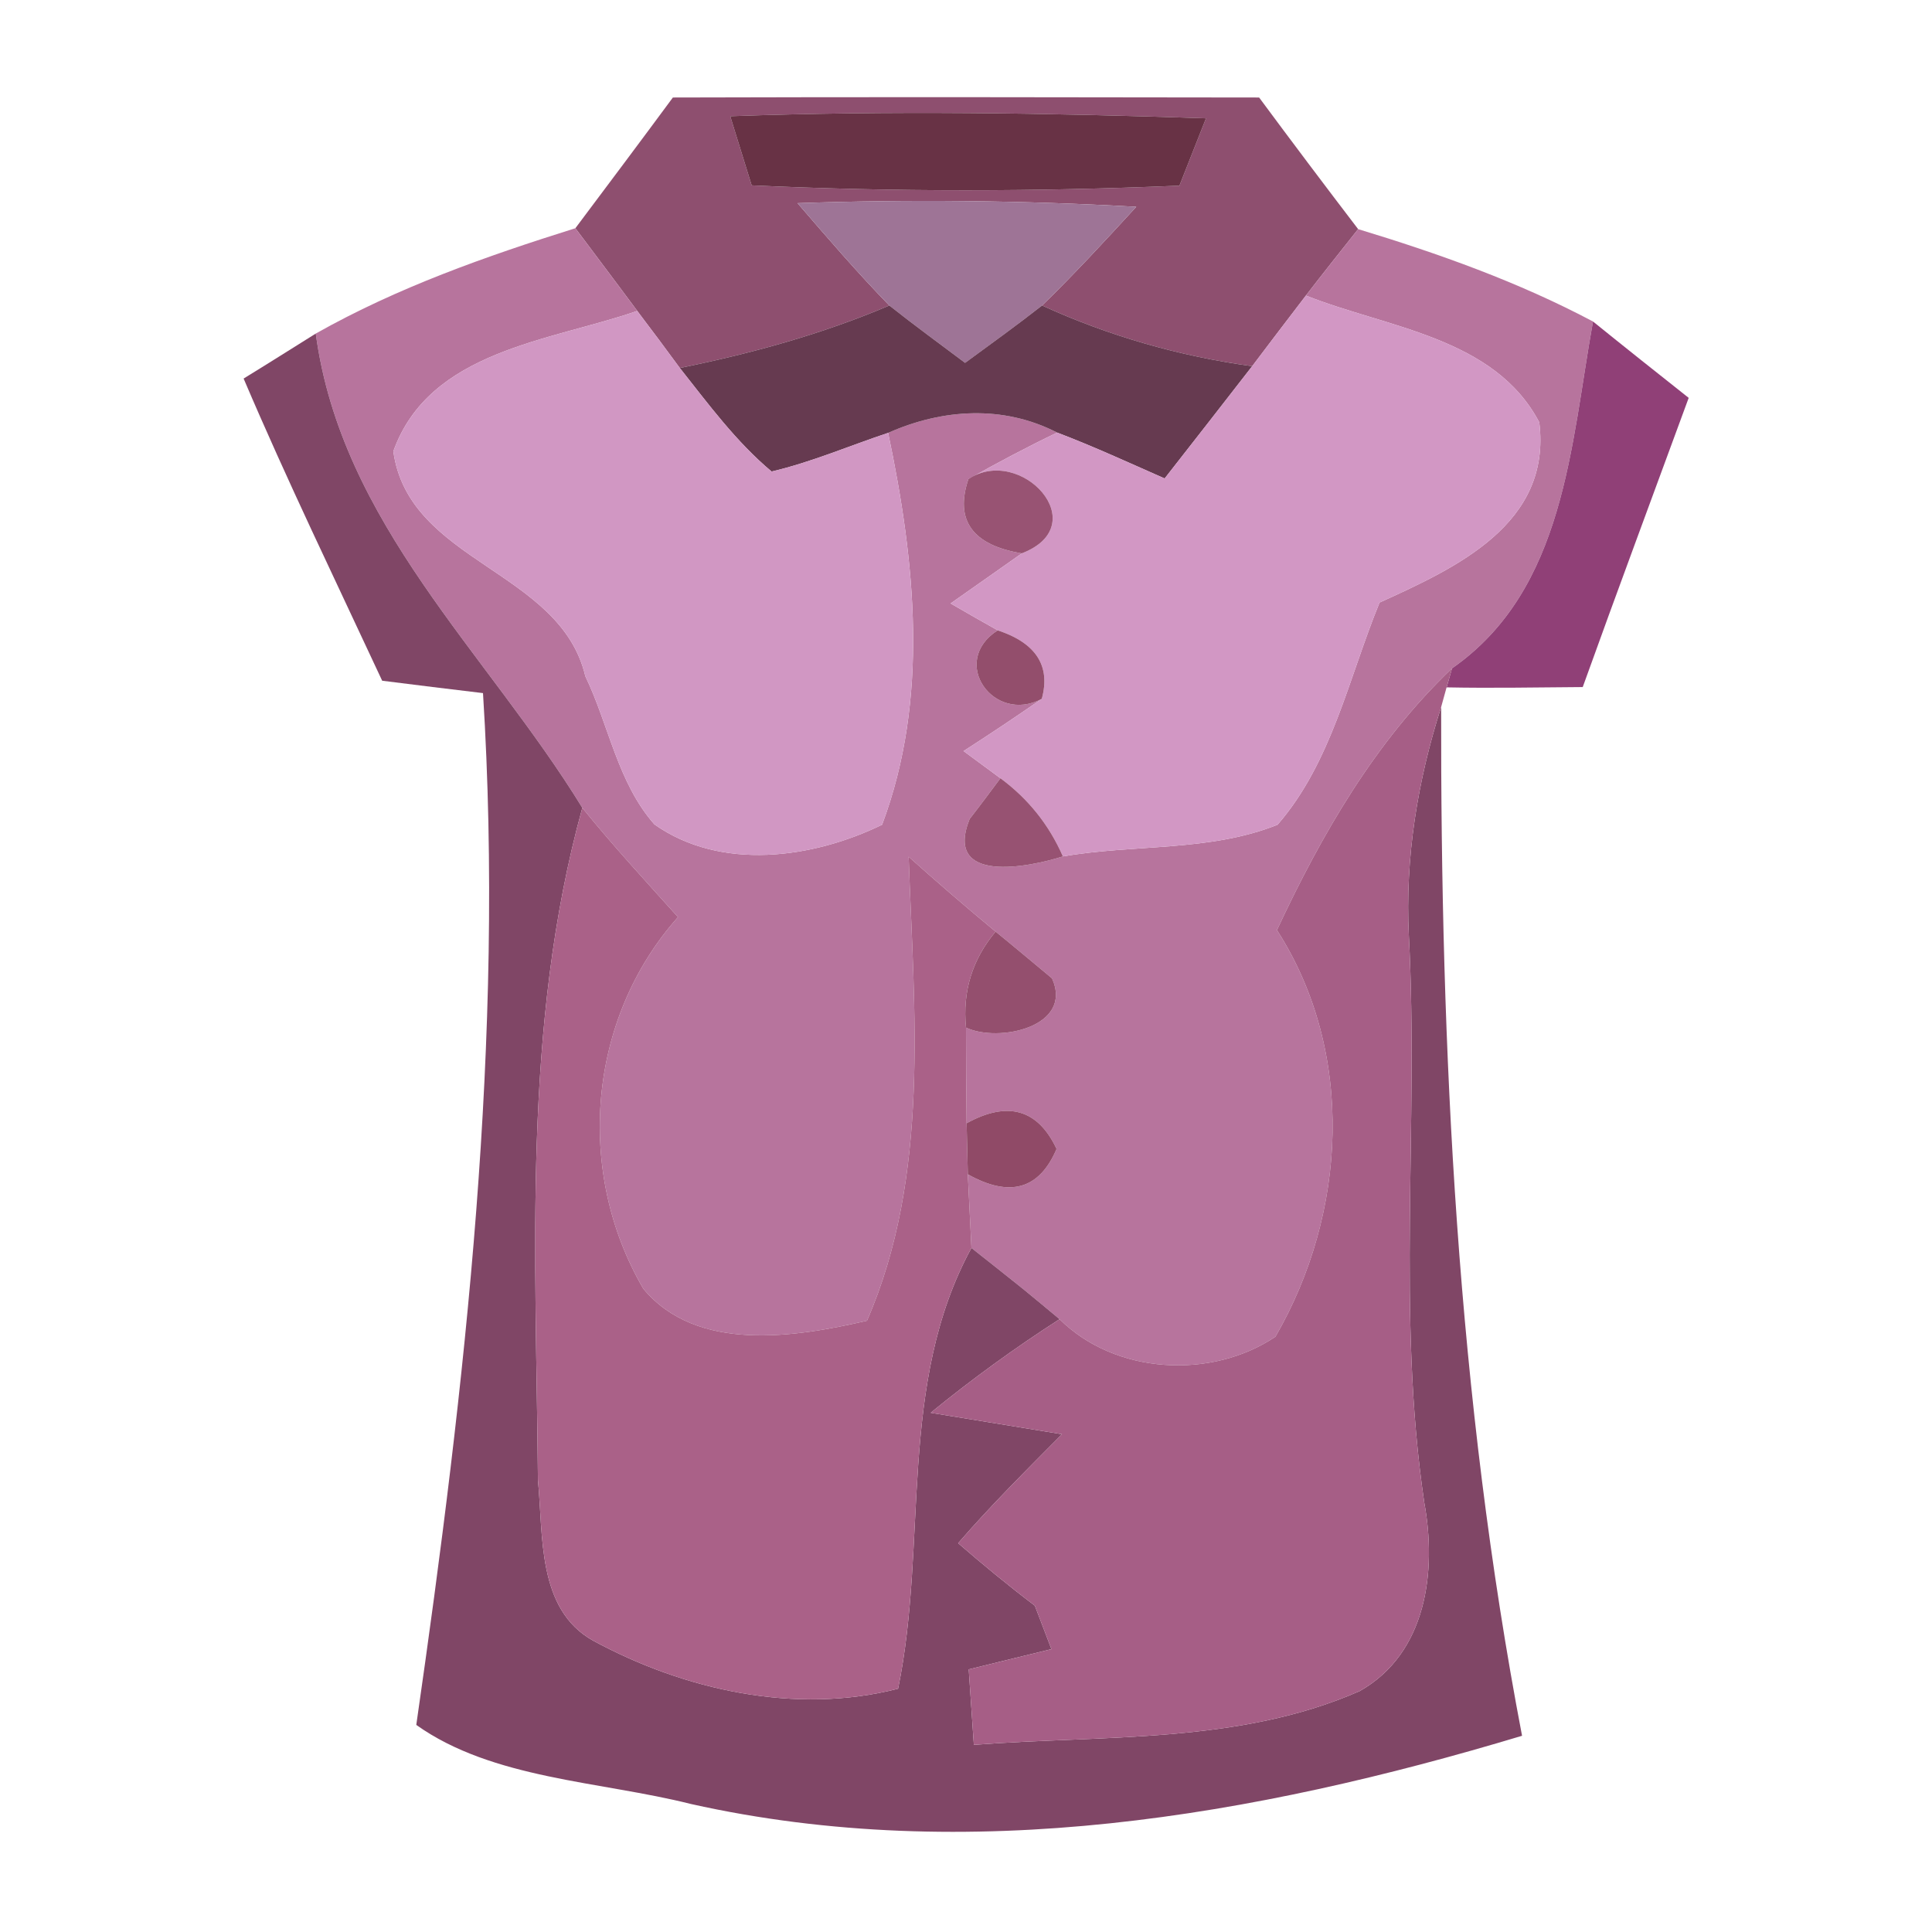 <?xml version="1.0" encoding="UTF-8" ?>
<!DOCTYPE svg PUBLIC "-//W3C//DTD SVG 1.1//EN" "http://www.w3.org/Graphics/SVG/1.1/DTD/svg11.dtd">
<svg width="64pt" height="64pt" viewBox="0 0 64 64" version="1.1" xmlns="http://www.w3.org/2000/svg">
<g id="#8e4f6fff">
<path fill="#8e4f6f" opacity="1.00" d=" M 22.29 3.23 C 28.77 3.21 35.24 3.22 41.71 3.23 C 42.79 4.69 43.89 6.15 44.99 7.59 C 44.41 8.32 43.83 9.05 43.26 9.79 C 42.66 10.57 42.07 11.35 41.48 12.13 C 39.07 11.80 36.73 11.13 34.52 10.12 C 35.60 9.07 36.62 7.96 37.64 6.85 C 33.90 6.64 30.16 6.60 26.42 6.73 C 27.41 7.88 28.40 9.03 29.46 10.12 C 27.23 11.07 24.89 11.71 22.52 12.19 C 22.17 11.71 21.47 10.77 21.11 10.30 C 20.43 9.38 19.74 8.47 19.06 7.56 C 20.14 6.12 21.22 4.68 22.29 3.23 M 24.19 3.85 C 24.37 4.42 24.72 5.57 24.90 6.14 C 29.62 6.36 34.35 6.35 39.07 6.15 C 39.29 5.59 39.73 4.48 39.95 3.92 C 34.70 3.74 29.44 3.66 24.19 3.85 Z" />
</g>
<g id="#683245ff">
<path fill="#683245" opacity="1.00" d=" M 24.19 3.85 C 29.44 3.66 34.70 3.74 39.95 3.92 C 39.73 4.48 39.29 5.59 39.07 6.15 C 34.35 6.35 29.62 6.36 24.90 6.14 C 24.72 5.57 24.37 4.42 24.19 3.85 Z" />
</g>
<g id="#9e7496ff">
<path fill="#9e7496" opacity="1.00" d=" M 26.42 6.73 C 30.16 6.60 33.90 6.64 37.64 6.85 C 36.62 7.96 35.60 9.07 34.52 10.12 C 33.69 10.77 32.83 11.39 31.97 12.02 C 31.13 11.39 30.28 10.77 29.46 10.12 C 28.40 9.03 27.41 7.88 26.42 6.73 Z" />
</g>
<g id="#b7749dff">
<path fill="#b7749d" opacity="1.00" d=" M 10.46 11.05 C 13.17 9.52 16.10 8.49 19.06 7.56 C 19.74 8.47 20.43 9.38 21.11 10.30 C 18.23 11.30 14.23 11.60 13.03 14.95 C 13.54 18.64 18.56 18.88 19.39 22.40 C 20.17 24.02 20.46 25.93 21.68 27.31 C 23.88 28.86 26.92 28.44 29.22 27.32 C 30.79 23.14 30.32 18.61 29.42 14.34 C 31.22 13.54 33.23 13.41 35.02 14.33 C 34.02 14.81 33.04 15.33 32.08 15.87 C 31.62 17.23 32.21 18.06 33.85 18.33 C 33.06 18.89 32.27 19.44 31.49 19.99 C 31.88 20.22 32.66 20.66 33.05 20.88 C 31.43 21.92 32.92 24.00 34.51 23.15 C 33.66 23.74 32.79 24.32 31.92 24.88 C 32.23 25.11 32.84 25.56 33.14 25.78 C 32.89 26.12 32.38 26.80 32.12 27.13 C 31.25 29.30 34.08 28.73 35.21 28.37 C 37.56 27.96 40.08 28.22 42.32 27.32 C 44.12 25.25 44.68 22.44 45.70 19.96 C 48.23 18.81 51.41 17.36 50.99 13.99 C 49.50 11.16 45.94 10.86 43.26 9.79 C 43.83 9.05 44.41 8.32 44.99 7.59 C 47.66 8.40 50.30 9.34 52.77 10.65 C 52.03 14.73 51.85 19.53 48.10 22.14 C 45.55 24.57 43.78 27.64 42.30 30.81 C 44.91 34.87 44.62 40.19 42.25 44.28 C 40.14 45.70 36.95 45.54 35.10 43.70 C 34.80 43.45 34.19 42.94 33.88 42.69 C 33.46 42.35 32.61 41.68 32.18 41.34 C 32.15 40.73 32.09 39.51 32.06 38.90 C 33.45 39.68 34.43 39.40 35.00 38.06 C 34.38 36.74 33.38 36.46 32.02 37.21 C 32.01 36.41 32.00 34.83 32.00 34.04 C 33.07 34.55 35.57 34.02 34.85 32.41 C 34.38 32.02 33.45 31.24 32.98 30.86 C 32.00 30.05 31.04 29.22 30.10 28.38 C 30.28 33.50 30.82 38.93 28.72 43.75 C 26.34 44.30 23.08 44.82 21.31 42.69 C 19.05 38.82 19.46 33.75 22.46 30.38 C 21.39 29.19 20.30 28.01 19.29 26.76 C 16.13 21.61 11.31 17.36 10.46 11.05 Z" />
</g>
<g id="#663a50ff">
<path fill="#663a50" opacity="1.00" d=" M 22.52 12.19 C 24.89 11.71 27.23 11.07 29.46 10.12 C 30.28 10.77 31.13 11.39 31.97 12.02 C 32.83 11.39 33.69 10.77 34.52 10.12 C 36.73 11.13 39.07 11.80 41.48 12.13 C 40.52 13.37 39.55 14.61 38.58 15.85 C 37.40 15.33 36.23 14.79 35.02 14.33 C 33.23 13.41 31.22 13.54 29.42 14.34 C 28.13 14.77 26.88 15.31 25.56 15.62 C 24.38 14.63 23.47 13.39 22.52 12.19 Z" />
</g>
<g id="#d297c4ff">
<path fill="#d297c4" opacity="1.00" d=" M 43.26 9.79 C 45.94 10.86 49.50 11.16 50.99 13.99 C 51.41 17.36 48.23 18.81 45.70 19.96 C 44.68 22.44 44.12 25.25 42.32 27.32 C 40.08 28.22 37.56 27.96 35.21 28.37 C 34.75 27.32 34.06 26.46 33.14 25.78 C 32.84 25.56 32.23 25.11 31.92 24.88 C 32.79 24.32 33.66 23.74 34.51 23.15 C 34.81 22.06 34.32 21.30 33.05 20.88 C 32.66 20.66 31.88 20.22 31.49 19.99 C 32.27 19.44 33.06 18.89 33.85 18.33 C 36.29 17.39 33.81 14.72 32.08 15.87 C 33.04 15.33 34.02 14.81 35.02 14.33 C 36.23 14.79 37.40 15.33 38.58 15.85 C 39.55 14.61 40.52 13.37 41.48 12.13 C 42.07 11.35 42.66 10.57 43.26 9.79 Z" />
</g>
<g id="#804666ff">
<path fill="#804666" opacity="1.00" d=" M 8.07 12.54 C 8.87 12.05 9.66 11.55 10.46 11.05 C 11.31 17.36 16.13 21.61 19.29 26.76 C 17.29 34.02 17.76 41.59 17.82 49.03 C 18.00 50.85 17.78 53.31 19.65 54.35 C 22.68 55.99 26.36 56.81 29.75 55.94 C 30.75 51.09 29.72 45.85 32.18 41.34 C 32.61 41.68 33.46 42.35 33.88 42.69 C 34.19 42.94 34.80 43.45 35.10 43.70 C 33.62 44.65 32.19 45.69 30.83 46.80 C 31.92 46.98 34.09 47.33 35.18 47.51 C 34.01 48.69 32.83 49.86 31.74 51.12 C 32.57 51.84 33.41 52.53 34.28 53.19 C 34.42 53.55 34.69 54.27 34.83 54.63 C 34.14 54.80 32.77 55.13 32.09 55.30 C 32.13 55.93 32.22 57.18 32.26 57.80 C 36.53 57.47 41.04 57.78 45.04 56.02 C 47.26 54.77 47.60 52.05 47.18 49.77 C 46.26 43.54 47.00 37.25 46.67 30.99 C 46.54 28.42 46.96 25.86 47.74 23.42 C 47.72 34.83 48.27 46.27 50.42 57.50 C 41.55 60.17 32.07 61.81 22.89 59.76 C 19.87 59.00 16.32 58.94 13.79 57.14 C 15.42 45.83 16.72 34.41 16.00 22.96 C 14.89 22.83 13.78 22.69 12.66 22.55 C 11.11 19.22 9.51 15.92 8.07 12.54 Z" />
</g>
<g id="#d197c3ff">
<path fill="#d197c3" opacity="1.00" d=" M 13.03 14.95 C 14.23 11.60 18.23 11.30 21.11 10.30 C 21.47 10.77 22.17 11.71 22.52 12.19 C 23.47 13.39 24.38 14.63 25.56 15.62 C 26.88 15.31 28.13 14.77 29.42 14.34 C 30.32 18.61 30.79 23.14 29.22 27.32 C 26.92 28.44 23.88 28.86 21.68 27.31 C 20.46 25.93 20.17 24.02 19.39 22.40 C 18.56 18.88 13.54 18.64 13.03 14.95 Z" />
</g>
<g id="#904077ff">
<path fill="#904077" opacity="1.00" d=" M 52.77 10.65 C 53.82 11.50 54.88 12.34 55.94 13.18 C 54.77 16.37 53.58 19.56 52.43 22.76 C 50.92 22.77 49.42 22.80 47.92 22.77 L 48.10 22.14 C 51.85 19.53 52.03 14.73 52.77 10.65 Z" />
</g>
<g id="#985373ff">
<path fill="#985373" opacity="1.00" d=" M 32.08 15.87 C 33.81 14.72 36.29 17.39 33.85 18.33 C 32.21 18.06 31.62 17.23 32.08 15.87 Z" />
</g>
<g id="#934e6cff">
<path fill="#934e6c" opacity="1.00" d=" M 33.05 20.88 C 34.32 21.30 34.81 22.06 34.51 23.15 C 32.92 24.00 31.43 21.92 33.05 20.88 Z" />
</g>
<g id="#a65e86ff">
<path fill="#a65e86" opacity="1.00" d=" M 42.30 30.81 C 43.78 27.64 45.55 24.57 48.10 22.14 L 47.92 22.77 L 47.74 23.42 C 46.96 25.86 46.54 28.42 46.67 30.99 C 47.00 37.25 46.26 43.54 47.18 49.77 C 47.60 52.05 47.26 54.77 45.04 56.02 C 41.04 57.78 36.53 57.47 32.26 57.80 C 32.22 57.18 32.13 55.93 32.09 55.30 C 32.77 55.13 34.14 54.80 34.83 54.63 C 34.69 54.27 34.42 53.55 34.28 53.19 C 33.41 52.53 32.57 51.84 31.74 51.12 C 32.83 49.86 34.01 48.69 35.18 47.51 C 34.09 47.33 31.92 46.98 30.83 46.80 C 32.19 45.69 33.62 44.65 35.10 43.70 C 36.95 45.54 40.14 45.70 42.25 44.28 C 44.62 40.19 44.91 34.87 42.30 30.81 Z" />
</g>
<g id="#975272ff">
<path fill="#975272" opacity="1.00" d=" M 33.14 25.78 C 34.06 26.46 34.75 27.32 35.21 28.37 C 34.08 28.73 31.25 29.30 32.12 27.13 C 32.38 26.80 32.89 26.12 33.14 25.78 Z" />
</g>
<g id="#aa6188ff">
<path fill="#aa6188" opacity="1.00" d=" M 19.29 26.76 C 20.30 28.01 21.39 29.19 22.46 30.38 C 19.46 33.75 19.05 38.82 21.31 42.69 C 23.08 44.82 26.34 44.30 28.72 43.75 C 30.82 38.93 30.28 33.50 30.10 28.38 C 31.04 29.22 32.00 30.05 32.98 30.86 C 32.21 31.78 31.88 32.84 32.00 34.04 C 32.00 34.83 32.01 36.41 32.02 37.21 C 32.03 37.63 32.05 38.47 32.06 38.90 C 32.09 39.51 32.15 40.73 32.18 41.34 C 29.72 45.85 30.75 51.09 29.75 55.94 C 26.36 56.81 22.68 55.99 19.65 54.35 C 17.78 53.31 18.00 50.85 17.82 49.03 C 17.76 41.59 17.29 34.02 19.29 26.76 Z" />
</g>
<g id="#944f6eff">
<path fill="#944f6e" opacity="1.00" d=" M 32.98 30.86 C 33.45 31.24 34.38 32.02 34.85 32.41 C 35.57 34.02 33.07 34.55 32.00 34.04 C 31.88 32.84 32.21 31.78 32.98 30.86 Z" />
</g>
<g id="#904a67ff">
<path fill="#904a67" opacity="1.00" d=" M 32.02 37.21 C 33.38 36.46 34.38 36.74 35.00 38.06 C 34.43 39.40 33.45 39.68 32.06 38.90 C 32.05 38.47 32.03 37.63 32.02 37.21 Z" />
</g>
</svg>
